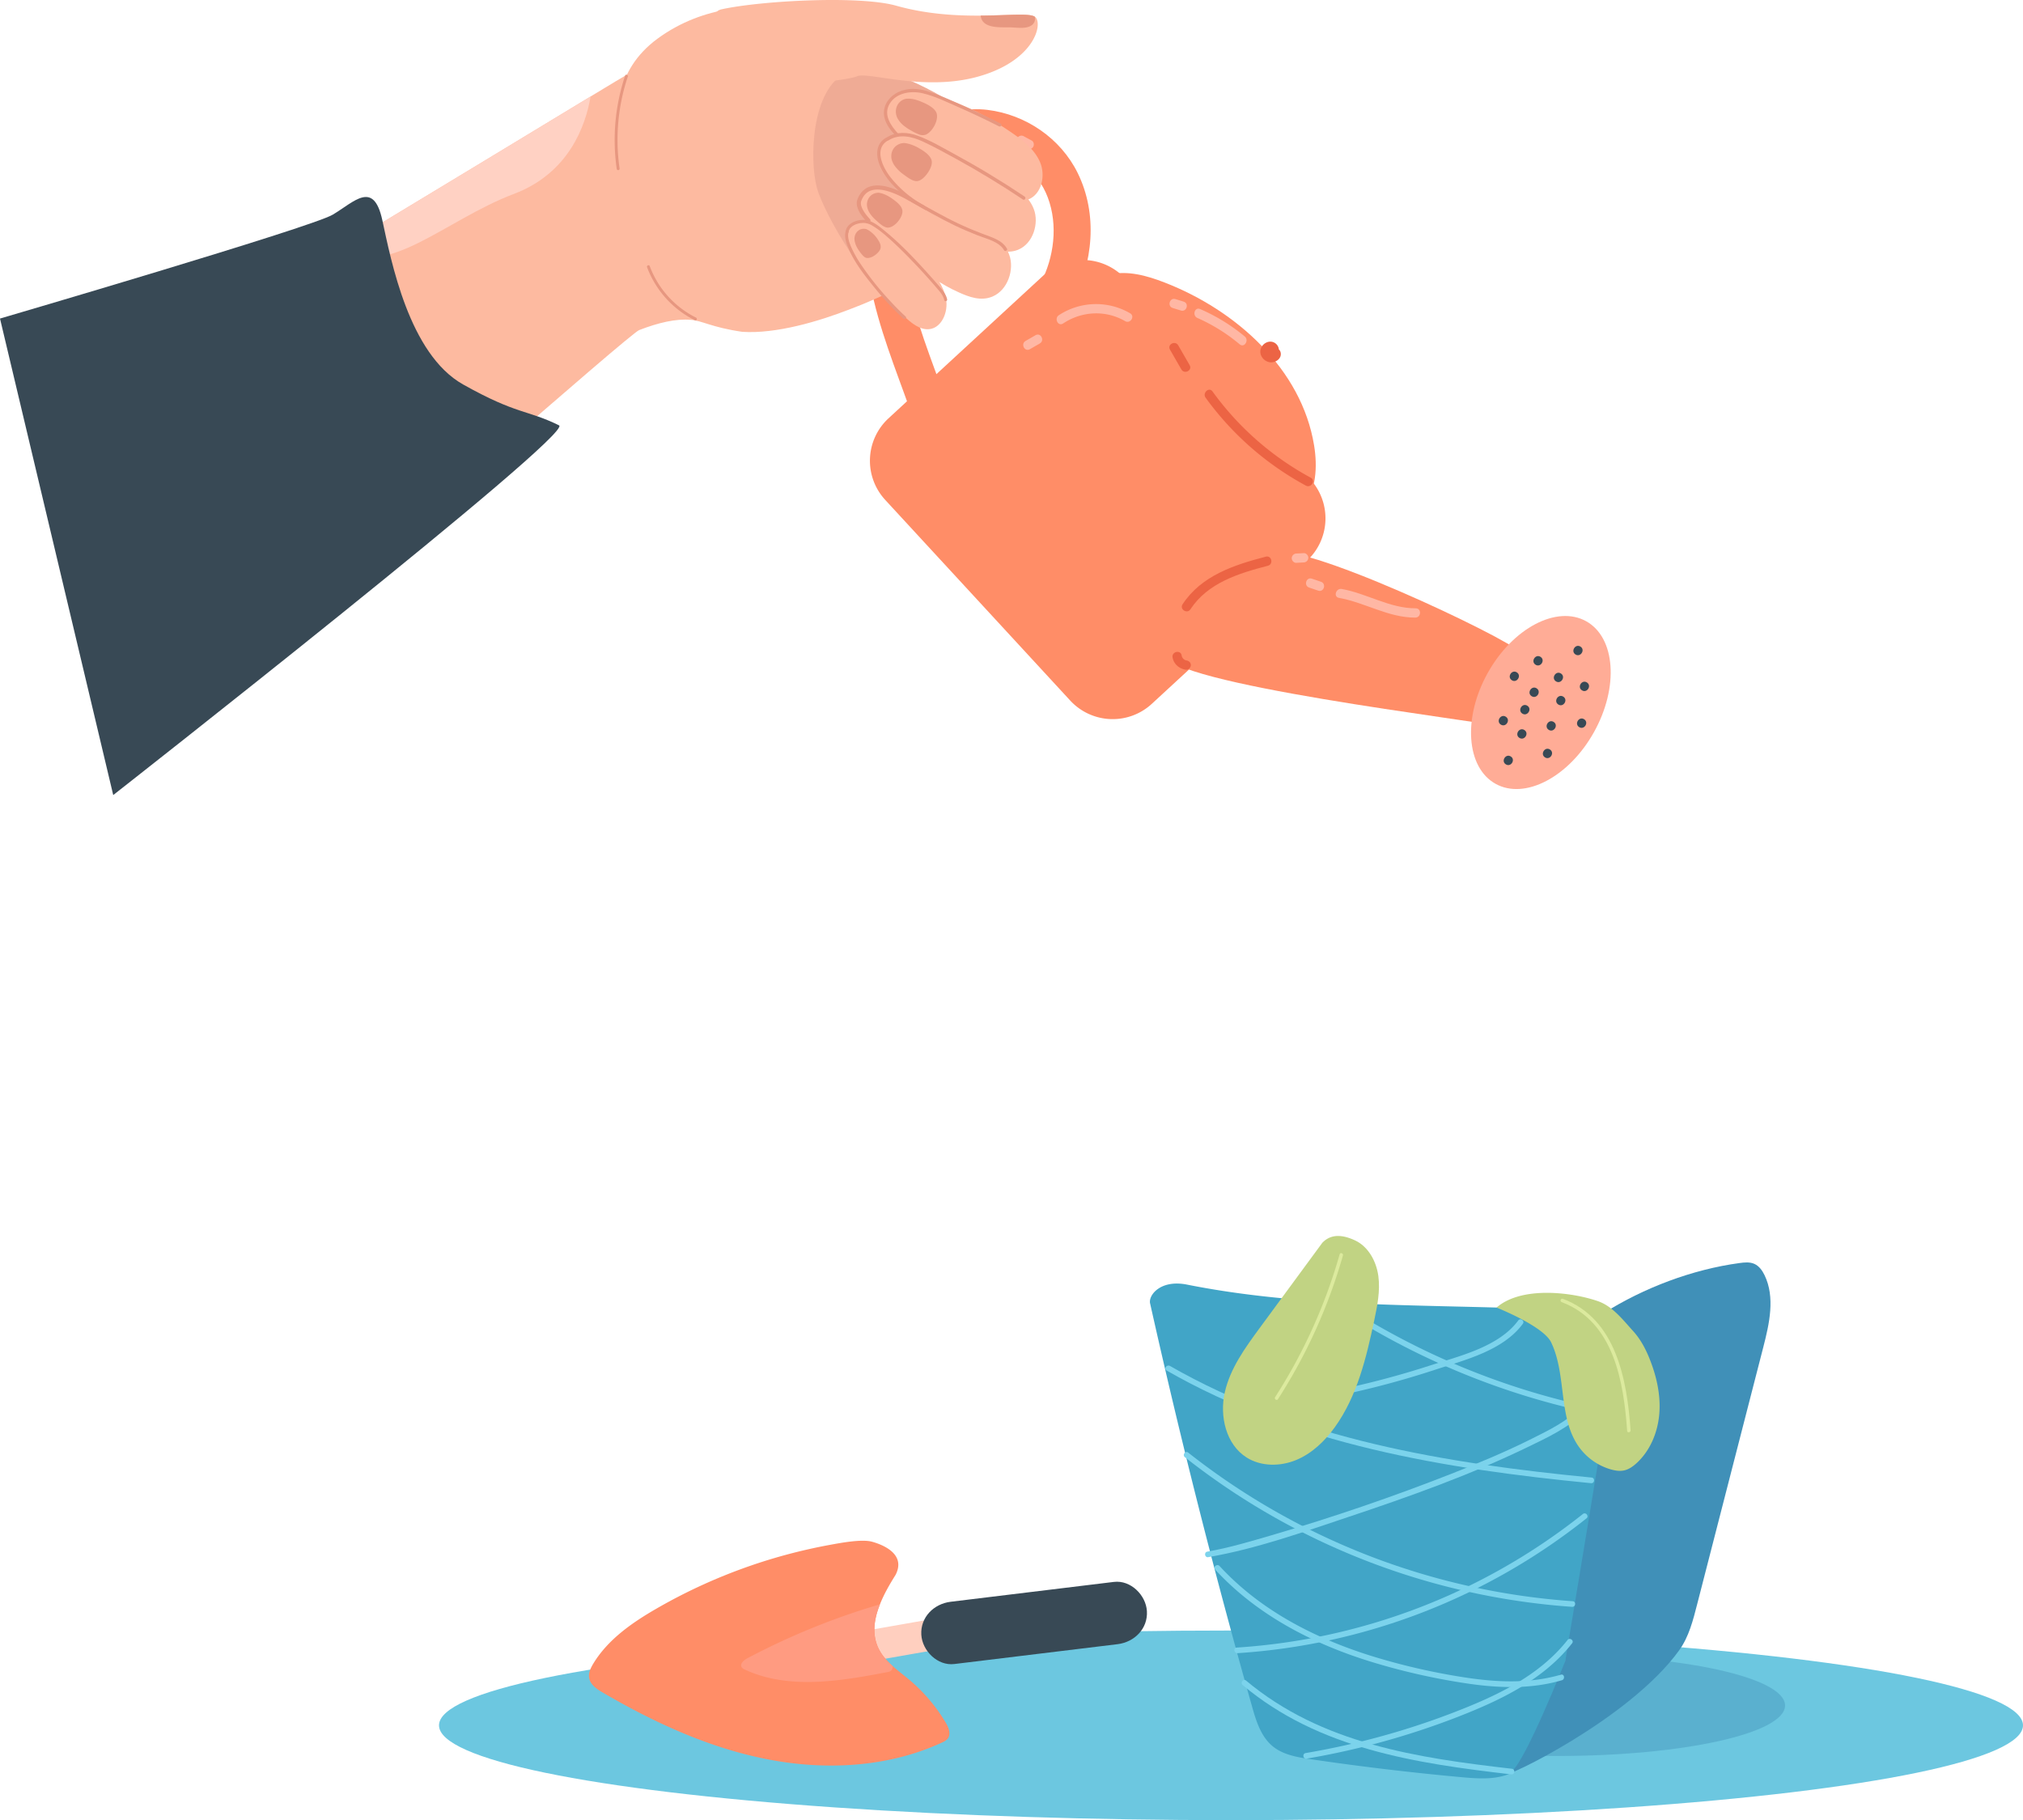 <svg xmlns="http://www.w3.org/2000/svg" viewBox="0 0 1971.38 1773.59"><g id="Layer_2" data-name="Layer 2"><g id="_Layer_" data-name="&lt;Layer&gt;"><path d="M862.53,487,1043,682.73a56.29,56.29,0,0,0,79.3,3.21l151.35-139.58a56.29,56.29,0,0,0,3.21-79.3L1096.38,271.35a56.28,56.28,0,0,0-79.3-3.2L865.73,407.72A56.28,56.28,0,0,0,862.53,487Z" style="fill:#ff8d67"/><path d="M1487.73,712.44c-.6.32-3.06-1.08-7.35-1.9-50.69-9.68-343.53-44.25-345.47-73.19-2.1-31.39,86.52-79.79,105.54-97.33s229.1,81.67,240.93,95.54S1501.36,705.16,1487.73,712.44Z" style="fill:#ff8d67"/><ellipse cx="1501.62" cy="684.65" rx="90.68" ry="59.26" transform="translate(171.83 1662.04) rotate(-60.83)" style="fill:#ffac96"/><path d="M1538.84,708.5c-4.93-3.13-.06-10.79,4.87-7.65s.06,10.79-4.87,7.65Z" style="fill:#384955"/><path d="M1535.28,637.72c-4.93-3.13-.06-10.79,4.87-7.65s.06,10.79-4.87,7.65Z" style="fill:#384955"/><path d="M1473.26,662.83c-4.92-3.14-.06-10.8,4.87-7.66s.06,10.8-4.87,7.66Z" style="fill:#384955"/><path d="M1467.38,744.78c-4.93-3.13-.06-10.79,4.87-7.65s.06,10.79-4.87,7.65Z" style="fill:#384955"/><path d="M1505.54,738c-4.93-3.14-.06-10.8,4.87-7.66s.06,10.8-4.87,7.66Z" style="fill:#384955"/><path d="M1462.52,706.06c-4.92-3.14-.06-10.8,4.88-7.66s.06,10.8-4.88,7.66Z" style="fill:#384955"/><path d="M1541.57,672.65c-4.92-3.13-.06-10.79,4.87-7.65s.07,10.79-4.87,7.65Z" style="fill:#384955"/><path d="M1496.35,647.71c-4.93-3.14-.06-10.8,4.87-7.66s.06,10.8-4.87,7.66Z" style="fill:#384955"/><path d="M1518.54,686.49c-4.93-3.13-.06-10.79,4.87-7.65s.06,10.79-4.87,7.65Z" style="fill:#384955"/><path d="M1509.19,711.16c-4.92-3.14-.06-10.8,4.87-7.66s.06,10.8-4.87,7.66Z" style="fill:#384955"/><path d="M1483.5,695.35c-4.92-3.14-.06-10.8,4.88-7.66s.06,10.8-4.88,7.66Z" style="fill:#384955"/><path d="M1480.62,719c-4.92-3.14-.06-10.8,4.87-7.65s.06,10.79-4.87,7.65Z" style="fill:#384955"/><path d="M1516.24,663.92c-4.93-3.13-.06-10.79,4.87-7.65s.06,10.79-4.87,7.65Z" style="fill:#384955"/><path d="M1492.54,678.38c-4.93-3.14-.06-10.8,4.87-7.66s.06,10.8-4.87,7.66Z" style="fill:#384955"/><path d="M1235.53,551.28c-28.39,7.37-58.51,16.59-75.47,42.42-3.2,4.88-10.87,0-7.66-4.87,18.37-28,50.33-38.4,81.16-46.41,5.67-1.47,7.62,7.39,2,8.86Z" style="fill:#ec6444"/><path d="M1155.74,652.64c-6.47-.88-11.89-5.41-13.09-12-1-5.74,7.81-7.73,8.86-2a5.74,5.74,0,0,0,4.57,4.89c2.43.33,4.46,2.09,4.36,4.71-.08,2.26-2.27,4.69-4.7,4.36Z" style="fill:#ec6444"/><path d="M1014,276c13.2-25,17.19-56.7,7.07-83.55-9.49-25.2-32.18-44.48-58.91-48.92-28.8-4.79-53.34,11.95-67.45,36-16,27.37-16.84,60-11.1,90.41,7.79,41.28,24.3,80.93,38.25,120.4,3.27,9.25-5,19.7-13.78,21.65-10.53,2.34-18.38-4.51-21.65-13.79-26.65-75.39-68.27-165.74-20.24-241.59,20.55-32.45,56.88-54.28,96-49.55,37.25,4.49,71.3,27.62,88,61.5,19.84,40.38,15,87.9-5.54,126.9-4.57,8.68-17.27,10.52-25,5.56-8.85-5.63-10.15-16.35-5.56-25.06Z" style="fill:#ff8d67"/><path d="M1080.68,267.62c18-4.36,36.93.95,54.21,7.66C1205,302.49,1268.44,359.79,1280.56,434c3.4,20.78,2.15,43.74-10.6,60.5L1177,409,1076.57,283.42c-2.48-3.1-5.11-7.05-3.61-10.72C1074.16,269.73,1077.56,268.37,1080.68,267.62Z" style="fill:#ff8d67"/><path d="M1247.85,343.05c1.82,6.42-5.32,11-11,9.84s-10-7.05-8.33-12.75,8.5-9.25,13.74-6c5.63,3.49,5.27,11.89-.24,15.18a4.54,4.54,0,1,1-4.15-8.07c-.18.1-.4.47-.54.54,0,.29,0,.27,0,0s0-.33,0-.07l.07.16c-.24-.5-.29-.58-.14-.24,0,0,.5.36.51.37a.48.48,0,0,0,.37,0c-.49.12-.6.14-.34.07s-.57.5-.1.07c-1.09,1,.48-.64-.44.51.31-.39.08.35,0,0-.08-.57.21.74,0,.15.22.57.06.2.27.48s.79.78.35.39c.58.51,0,.17.68.39s.15.2.78.1c-.76.12,0-.15,0-.14l-.19.15q.61-.58.12-.06c0,.43,0,2.15-.29,1a4.54,4.54,0,0,1,8.86-2Z" style="fill:#ec6444"/><path d="M1272.49,473.16a292.14,292.14,0,0,1-97.64-85.62c-3.38-4.68,3.3-10.83,6.73-6.09a285.91,285.91,0,0,0,95.78,84.06c5.14,2.78.24,10.42-4.87,7.65Z" style="fill:#ec6444"/><path d="M1151.23,360l-11.12-19.33c-2.92-5.06,5.16-9.21,8.07-4.15l11.12,19.33c2.92,5.07-5.15,9.22-8.07,4.15Z" style="fill:#ec6444"/><path d="M1208.07,335.53a171.62,171.62,0,0,0-41.21-25.69c-5.3-2.32-2.68-11,2.66-8.68A179.94,179.94,0,0,1,1213,327.87c4.42,3.69-.4,11.4-4.88,7.66Z" style="fill:#ffb7a4"/><path d="M1150.78,302.59l-8-2.48c-5.59-1.72-2.92-10.39,2.67-8.67l8,2.47c5.59,1.72,2.92,10.39-2.67,8.68Z" style="fill:#ffb7a4"/><path d="M1000.5,144.6l-7.57-4.09c-2.16-1.17-2.64-4.3-1.39-6.27a4.62,4.62,0,0,1,6.26-1.39l7.57,4.1c2.16,1.17,2.64,4.3,1.39,6.26a4.61,4.61,0,0,1-6.26,1.39Z" style="fill:#ffb7a4"/><path d="M969.62,129.85a59.22,59.22,0,0,0-39-1c-5.59,1.74-7.52-7.13-2-8.86a67.07,67.07,0,0,1,43.61,1.19c5.46,2,2.82,10.71-2.66,8.67Z" style="fill:#ffb7a4"/><path d="M1379.23,601.81c-26.29.1-49-14.69-74.4-19.22-5.74-1-3-9.69,2.67-8.68,24.56,4.39,46.69,18.93,72.07,18.83,5.86,0,5.48,9-.34,9.07Z" style="fill:#ffb7a4"/><path d="M1284.59,575.54l-8.85-3c-5.53-1.87-2.87-10.55,2.67-8.67l8.85,3c5.53,1.87,2.87,10.55-2.67,8.68Z" style="fill:#ffb7a4"/><path d="M1270.23,548.06l-7.08.38c-2.38.12-4.55-2.42-4.36-4.71a4.65,4.65,0,0,1,4.7-4.36l7.08-.38c2.38-.12,4.55,2.42,4.36,4.71a4.65,4.65,0,0,1-4.7,4.36Z" style="fill:#ffb7a4"/><path d="M1096.41,312.92c-19-11-42.2-9.81-60.41,2.28-4.86,3.22-9-4.87-4.15-8.07a66,66,0,0,1,69.44-1.86c5.06,2.91.18,10.56-4.88,7.65Z" style="fill:#ffb7a4"/><path d="M1013.28,334.69l-9.72,5.6c-5.07,2.91-9.21-5.16-4.15-8.07l9.72-5.6c5.06-2.91,9.21,5.16,4.15,8.07Z" style="fill:#ffb7a4"/><path d="M602.93,115s-6.49-45,38.06-77.51,97.45-35,134.31-26.39C835.84,25.29,856.52,75.9,833,82.8c-13.07,3.84-27.8,38.88-20.6,43.63C846.29,148.76,631.86,228.05,602.93,115Z" style="fill:#fdbaa0"/><path d="M929.4,252.31c-27.94,16.82-74.15,39-99.95,48.54h0l-.8.31c-30.85,12.07-72.26,24.29-105.18,22.19-29.84-4.26-39.81-11.15-50.52-11.69-14.22-1.27-31.46,2.77-50.13,10-9.33,3.59-267.38,231.08-370.09,319.44L60.46,428.2c29.46-19,183.07-133.63,270.21-186.11C422.77,186.63,524.27,125,575.53,94c20.26-12.26,32.68-19.74,33.56-20.16h0l1.78-.84h0l.14-.06c.44-.4,49.36-22.72,64.46-37.15L812,152.18s0,0,0,0C814.15,154,920.84,245,929.4,252.31Z" style="fill:#fdbaa0"/><path d="M677.23,312.1a94.88,94.88,0,0,1-46.66-51.69c-.63-1.69,1.95-2.83,2.58-1.12a91.9,91.9,0,0,0,45.08,50.18c1.61.8.62,3.43-1,2.63Z" style="fill:#e79780"/><path d="M500.7,189c-67.54,25.5-123.9,84-170,53.12C422.77,186.63,524.27,125,575.53,94,570.67,122.53,554.43,168.68,500.7,189Z" style="fill:#ffd1c3"/><path d="M611.79,74.65a194.42,194.42,0,0,0-8,89.63,1.41,1.41,0,0,1-2.78.42,197.93,197.93,0,0,1,8.17-91c.58-1.73,3.2-.72,2.63,1Z" style="fill:#e79780"/><path d="M935.2,104.84S861.29,54.32,825.69,70.18s-36.83,86-29.71,112.6S851.11,291,870.93,284.38C928.82,265,935.2,104.84,935.2,104.84Z" style="fill:#efab95"/><path d="M952.29,74.87c-52.71,14.32-106.64-5.26-117.22-.53s-75.65,9.47-75.65,9.47S673.27,15.43,703.45,9C742.38.58,837.64-4.48,873.27,5.54c29.78,8.38,58.81,9.85,82.38,9.68,27.05-.2,47-2.53,52.68,1a4,4,0,0,1,1.11.93C1016.21,25.84,1005.76,60.34,952.29,74.87Z" style="fill:#fdbaa0"/><path d="M869.07,132.83c5.11-1.78,4.74-6.76,14.21-3.1,34.66,8.17,65.13,25.78,94.32,44.29,12.14,7.7,24.7,16.26,29.87,29.83s-.56,33.48-15.38,39.52c-10.94,4.45-22.18.07-31.91-4.41C923.94,222.29,900,203.3,869.56,178.4c-7.86-6.44-13.6-15.29-13.49-26.05S858.41,136.54,869.07,132.83Z" style="fill:#fdbaa0"/><path d="M953.42,218.35c15.37,1,25,16.21,30.09,30s-1.13,34.22-16.39,40.63c-11.27,4.72-22.7.43-32.59-4-36.82-16.44-50.41-38.54-81.13-63.49-7.93-6.44-19-18.37-16-26.4,8.28-22.13,36.26-12.92,72.08,14.23C921.91,218.72,942.9,217.64,953.42,218.35Z" style="fill:#fdbaa0"/><path d="M844.38,216c4.21-.08,37.08,16.58,57.7,40.86,8.57,10.1,17.38,21.06,19.81,34.23s-4.42,28.71-16.72,29.69c-9.08.73-17.35-6.25-24.43-12.89-26.35-24.7-24.24-21.61-45-51.74-5.38-7.79-11.56-21.17-10.2-30.41S835.61,216.16,844.38,216Z" style="fill:#fdbaa0"/><path d="M897.69,88.41c33.32,10,56.84,19.61,85.63,39.12,12,8.12,24.4,17.08,30.15,30.35s1.59,31.91-12.05,36.74c-10.07,3.55-21-1.34-30.48-6.23-35.34-18.19-71.63-29.72-98.64-58.9C842.2,97,888.49,84.32,897.69,88.41Z" style="fill:#fdbaa0"/><path d="M996.8,194.37q-31.57-21.12-64.88-39.45C921.14,149,910.27,143,899.1,137.83c-10.46-4.83-22.63-7.67-33.06-1.19-1.81,1.12-3.35-1.82-1.54-2.94,9.14-5.68,20.24-5,30-1.37,12,4.42,23.36,11.19,34.56,17.26q35.68,19.33,69.45,41.95c1.77,1.18.05,4-1.73,2.83Z" style="fill:#e79780"/><path d="M973.45,123.09q-19.1-9.72-38.7-18.35c-11.54-5.06-23.45-11-35.76-13.88-11.21-2.63-25.53-.55-32,10.19-6.56,10.91,1.21,21.51,8.48,29.49,1.38,1.51-.94,3.7-2.32,2.18-5.71-6.26-11.5-13.28-11.79-22.13-.29-9.36,5.9-17,14-20.85,9-4.28,18.86-3.75,28.17-.94C915,92.22,926,97.42,936.86,102.21q19.38,8.54,38.25,18.16c1.83.93.15,3.65-1.66,2.72Z" style="fill:#e79780"/><path d="M978.52,243.94c-5-8.68-16.85-11.07-25.84-14.6-7.58-3-15-6.16-22.33-9.66-14.39-6.92-28.08-14.94-42-22.57-1.57-.86.21-3.54,1.78-2.67,14.41,7.88,28.56,16.2,43.49,23.27,7.75,3.67,15.7,7,23.77,10.09,8.88,3.41,19.06,6,23.92,14.53.89,1.55-1.89,3.15-2.78,1.61Z" style="fill:#e79780"/><path d="M920.11,292.32c-1-4.74-4.41-8.3-7.46-11.89-2.19-2.57-4.42-5.12-6.66-7.65q-8.65-9.75-17.71-19.13c-6.43-6.67-13-13.21-19.86-19.43-5.6-5.08-11.42-10.2-17.94-14.08a17.38,17.38,0,0,0-8.44-2.89c-5.8-.19-14,2.33-15.15,8.9-.31,1.86-3.11,1-2.8-.83,1.53-9.14,14.55-12.74,22.32-10.33,6.32,2,11.91,6.81,16.91,10.94,15.37,12.72,29.19,27.46,42.5,42.28,2.91,3.24,5.8,6.51,8.63,9.83,3.5,4.1,7.36,8.19,8.51,13.63a1.46,1.46,0,0,1-2.85.65Z" style="fill:#e79780"/><path d="M880.37,310.45A280.06,280.06,0,0,1,851.19,279c-9.41-11.58-19.1-24.08-24.77-38-2-4.84-3.78-10.45-2.33-15.68.5-1.81,3.3-1,2.8.83-1.25,4.53.51,9.61,2.23,13.77a106,106,0,0,0,9.75,17.6,285.92,285.92,0,0,0,29,36.23c4.7,5.08,9.53,10.06,14.67,14.7,1.39,1.26-.75,3.26-2.14,2Z" style="fill:#e79780"/><path d="M898.71,202.82c-7.89-4.44-13.21-7.9-19.87-14-5.8-5.32-11.44-10.9-16-17.35-7.79-11-13.48-29.18.76-37.36,1.8-1,3.42,1.82,1.61,2.86-14.39,8.26-4.33,27.47,3.57,37A107.38,107.38,0,0,0,900.13,200c1.85,1,3.41,5.57,1.57,4.54Z" style="fill:#e79780"/><path d="M904.22,168.23c1.95-2.87,4.17-7.17,3.79-10.93a7,7,0,0,0-.51-2.09c-1.9-4.59-7.42-8.19-11.54-10.55a39.94,39.94,0,0,0-12.25-4.95h0c-.32-.06-.65-.12-1-.15-.53-.09-1.07-.13-1.61-.17a1.82,1.82,0,0,0-.58,0,2,2,0,0,0-.61.08,12.43,12.43,0,0,0-10.81,8.87h0a0,0,0,0,1,0,0s0,0,0,0a12.12,12.12,0,0,0-.48,2.54,13.59,13.59,0,0,0,.81,6.11,21,21,0,0,0,2.61,4.85,39.88,39.88,0,0,0,9.15,8.68c3.21,2.34,8.35,6.32,12.58,5.94S902,171.54,904.22,168.23Z" style="fill:#e79780"/><path d="M912.24,118.59c1.16-3.6,1.31-7.22-.25-9.8-2.57-4.22-8.26-7.09-12.6-9l-.59-.24c-4.66-2-9.86-3.75-15-3.35l-.13,0a2.68,2.68,0,0,0-.39,0c-8.89,1.53-12.67,11.23-8.74,18.91a23.64,23.64,0,0,0,6.12,7.3,47.82,47.82,0,0,0,7.55,5,48.56,48.56,0,0,0,7.18,3.52,9.71,9.71,0,0,0,6.05.51C905.76,130.19,910.33,124.4,912.24,118.59Z" style="fill:#e79780"/><path d="M879.32,204.94a8.62,8.62,0,0,0-1-2.85c-1.88-3.35-5.68-6.21-8.43-8.17-3.86-2.77-8.24-5.22-13-6a1.73,1.73,0,0,0-.53-.09,1.38,1.38,0,0,0-.54,0c-7.24.09-12.19,6.8-10.76,13.87,1.07,5.34,5.11,9.86,9.06,13.37.89.78,1.91,1.71,3,2.62,2.15,1.81,4.63,3.54,7.06,4C871.11,222.92,880.41,211.44,879.32,204.94Z" style="fill:#e79780"/><path d="M856.5,245c3.07-3.89,1.61-7.5-.88-11.35a29.83,29.83,0,0,0-8.28-8.66,19.13,19.13,0,0,0-2.45-1.4,1.52,1.52,0,0,0-.57-.28,1.55,1.55,0,0,0-.65-.15c-6.61-1.39-11.74,4.32-10.93,10.83.07.54.16,1.07.28,1.6,1,4.61,3.93,8.89,6.92,12.4,1.45,1.7,3.06,3.44,5.49,3.41C849.59,251.35,854,248.14,856.5,245Z" style="fill:#e79780"/><path d="M839.28,195.79c2.09-5.58,5.45-9,10.28-10.37a19.61,19.61,0,0,1,5.52-.73c7.45,0,17.14,3.34,28.74,9.86.61.35,4.57,2.71,5.18,2.36l.94-1.08c1.34-.77-2.79-4-4.14-4.77-15.82-8.91-28.34-12.09-37.36-9.48-6,1.75-10.38,6.06-12.9,12.81-2.68,7.16,3.59,15.86,9.3,21.88a2,2,0,0,0,2.45.36h0a2,2,0,0,0,.44-3.11C841.81,207.24,837.6,200.3,839.28,195.79Z" style="fill:#e79780"/><path d="M985.28,26.68c-9.37-.33-28.23,1.93-29.63-11.46,27.05-.2,47-2.53,52.68,1a7.6,7.6,0,0,1-2.69,8.16C1000.45,28.45,991.51,26.91,985.28,26.68Z" style="fill:#e79780"/><path d="M0,310.41s303.16-88.77,324.16-101.18,39.82-34.16,48.39,5.25S398.47,345,451.3,374.64s62.18,24.42,93.48,39.84c15.6,7.68-434.44,360.24-434.44,360.24Z" style="fill:#384955"/><ellipse cx="1199.59" cy="1681.21" rx="771.79" ry="92.38" style="fill:#6cc7e0"/><ellipse cx="1517.68" cy="1661.88" rx="221.84" ry="49.19" style="fill:#4090b8;opacity:0.4"/><path d="M1120.76,1270.05q44.16,197.68,99.31,392.69c4,14.27,8.69,29.43,20.14,38.86,10.15,8.35,23.83,10.66,36.83,12.58q73.41,10.83,147.33,17.56c15.78,1.43,32.28,2.63,46.93-3.4,29.36-12.08,40.26-47.31,47.17-78.3a3244.49,3244.49,0,0,0,57.07-340c1.09-9.56,1.48-20.84-5.92-27-4.69-3.89-11.21-4.46-17.28-4.87-131.87-8.8-266-.6-395.61-26.42-25.77-5.13-37.7,10.2-36,18.27Z" style="fill:#41a5c7"/><path d="M1473,1726.22c-11.83,8.91,114-49.68,163.37-118.19,9.47-13.13,13.51-29.31,17.54-45q32.16-125,64.33-250.06c6-23.24,11.76-48.82,1.29-70.41-2.18-4.5-5.26-8.88-9.81-10.95s-9.67-1.53-14.56-.87c-46,6.21-93.31,24.12-132.53,48.87,0,0,16.06,3.51,12.89,30.41s-50.24,308.65-50.24,308.65S1486.75,1715.88,1473,1726.22Z" style="fill:#4090b8"/><path d="M1184.18,1529.48c40.57,44.06,94.48,71.94,151.15,89.55a641,641,0,0,0,89,20.58c32.51,5.19,65.73,7,97.68-2.33,3.36-1,2.47-6.42-.94-5.43-31.51,9.16-64.15,7.39-96.2,2.28a631.08,631.08,0,0,1-87.56-20.25c-55.73-17.32-108.93-44.53-148.86-87.9-2.4-2.6-6.67.88-4.26,3.5Z" style="fill:#7bd3ec"/><path d="M1154.67,1419.93A686.94,686.94,0,0,0,1532,1565.74c3.53.24,4.09-5.24.54-5.48a681.62,681.62,0,0,1-374.63-144.79c-2.79-2.21-6,2.26-3.24,4.46Z" style="fill:#7bd3ec"/><path d="M1211,1642c74.34,62.26,168.52,76.23,261.76,87,3.53.41,4.07-5.08.54-5.48-92.32-10.62-185.44-24.28-259.07-85.94-2.72-2.28-5.94,2.2-3.23,4.46Z" style="fill:#7bd3ec"/><path d="M1136.86,1335.47c125.85,72.19,271.15,95.88,413.62,109.78,3.53.34,4.07-5.14.54-5.48C1409.6,1426,1265,1402.68,1140.1,1331c-3.06-1.75-6.31,2.69-3.24,4.46Z" style="fill:#7bd3ec"/><path d="M1206,1610.88a609.14,609.14,0,0,0,340-131.34c2.78-2.21-.72-6.47-3.5-4.26a604.12,604.12,0,0,1-337.43,130.17c-3.53.22-2.57,5.65.94,5.43Z" style="fill:#7bd3ec"/><path d="M1527.52,1598.09c-28.28,35.8-70.82,55.15-112.4,71.14a750.74,750.74,0,0,1-142.78,39c-3.49.6-2.57,6,.94,5.43a757.63,757.63,0,0,0,147.89-40.92c41.27-16.12,82.75-35.94,110.81-71.45,2.21-2.8-2.27-6-4.46-3.24Z" style="fill:#7bd3ec"/><path d="M1177.53,1517.29c46.55-8,92.47-24.45,137.14-39.36,58.9-19.66,118-40.69,173.95-67.81,18.85-9.14,40.33-19,55-34.37,2.42-2.53-1.05-6.82-3.5-4.25-12.86,13.46-31,22.22-47.41,30.44-25.35,12.69-51.58,23.62-78,34-57.47,22.6-116.13,42.6-175.41,60-20.65,6-41.55,12.31-62.79,16-3.49.61-2.56,6,.94,5.43Z" style="fill:#7bd3ec"/><path d="M1479.5,1286.71c-19.13,25.94-58.08,34.84-87.21,44.28a863.34,863.34,0,0,1-105.42,26.76c-3.47.66-2.56,6.09.94,5.43a874,874,0,0,0,110.71-28.47c29.29-9.64,66.17-18.64,85.45-44.77,2.11-2.86-2.36-6.08-4.47-3.23Z" style="fill:#7bd3ec"/><path d="M1300.72,1272.5a726.6,726.6,0,0,0,253.94,105.15c3.47.71,4-4.78.54-5.49A719.21,719.21,0,0,1,1304,1268c-3-2-6.19,2.5-3.23,4.46Z" style="fill:#7bd3ec"/><path d="M1339.18,1286.61c3-14.21,5.94-28.77,4-43.16s-9.74-28.82-22.94-34.89-23.75-5.8-31.63,2.39l-61.23,83.31c-14.12,19.22-28.58,39.16-33.84,62.42s1.11,50.9,21.31,63.58c14.19,8.91,32.83,8.82,48.3,2.39s28-18.53,37.77-32.15C1322.58,1360.28,1331.45,1323,1339.18,1286.61Z" style="fill:#c1d383"/><path d="M1305.49,1222.16a520.33,520.33,0,0,1-62.89,139.23c-1.19,1.83,1.57,3.84,2.75,2a522.75,522.75,0,0,0,63.31-140c.6-2.09-2.57-3.33-3.17-1.22Z" style="fill:#dcea9e"/><path d="M1616.88,1378.52c1.63-17.76-2.14-35.7-8.56-52.35-4-10.51-9.24-20.74-16.81-29.08-10.21-11.25-20.15-24.34-34.52-29.27-25.81-8.86-74.46-14.72-98.63,6.31,0,0,45.62,18,53.23,33.93,15.48,32.35,6.35,74.17,27.83,102.9a57.93,57.93,0,0,0,30.15,20.82c4.29,1.23,8.86,2,13.22,1,4.51-1,8.44-3.8,11.87-6.9C1607.87,1413.88,1615.25,1396.29,1616.88,1378.52Z" style="fill:#c1d383"/><path d="M1521.74,1268.78c51,19.11,60.49,77.9,63.89,125.51.15,2.18,3.51,1.59,3.35-.58-3.49-48.87-13.84-108.55-66-128.11-2-.77-3.27,2.41-1.22,3.18Z" style="fill:#dcea9e"/><g id="_7fuaQN" data-name="7fuaQN"><path d="M835,1621.16l108.1-19c8.14-1.43,14.7-7.19,14.27-16.06-.36-7.48-8-15.69-16.07-14.27l-108.11,19c-8.14,1.43-14.69,7.19-14.26,16.06.36,7.48,8,15.69,16.07,14.27Z" style="fill:#ffcfbf"/><path d="M1085.51,1541.45l-159.17,19.36c-16.28,2-29.53,15-28.53,32.13.92,15.63,15.78,30.52,32.14,28.53l159.17-19.35c16.28-2,29.53-15,28.53-32.14-.92-15.63-15.78-30.52-32.14-28.53Z" style="fill:#384955"/><path d="M917.8,1698.06c-52.65,24.23-113.34,27.3-170.2,16.18s-110.24-35.78-160.28-65c-5.75-3.37-12-7.53-13.18-14.07-.91-5,1.48-9.87,4.05-14.16,14.28-23.48,37.7-39.78,61.48-53.5a529,529,0,0,1,169.41-62.22c10.21-1.86,30.68-5.75,40.69-3s33.43,11.72,23,32.23c-5.63,9-11.37,18.8-15.31,28.91-5.69,14.26-7.87,29.08-1.41,42.66,3.25,6.84,8.3,12.38,14,17.47,5.09,4.57,10.67,8.74,15.9,13.11a164.21,164.21,0,0,1,35.7,42c2.79,4.72,5.31,10.93,2,15.36C922.21,1695.94,920,1697.05,917.8,1698.06Z" style="fill:#ff8d67"/><path d="M868.73,1627.55c-1.06,1.22-2.76,1.58-4.32,1.87-46.14,8.79-95.88,17.21-138.54-2.52a7.08,7.08,0,0,1-3.13-2.29c-2-3.22,1.91-6.82,5.26-8.59a692.35,692.35,0,0,1,129.28-52.66l.13.08c-5.69,14.26-7.87,29.08-1.41,42.66,3.25,6.84,8.3,12.38,14,17.47A7.19,7.19,0,0,1,868.73,1627.55Z" style="fill:#ff9b81"/></g></g></g></svg>